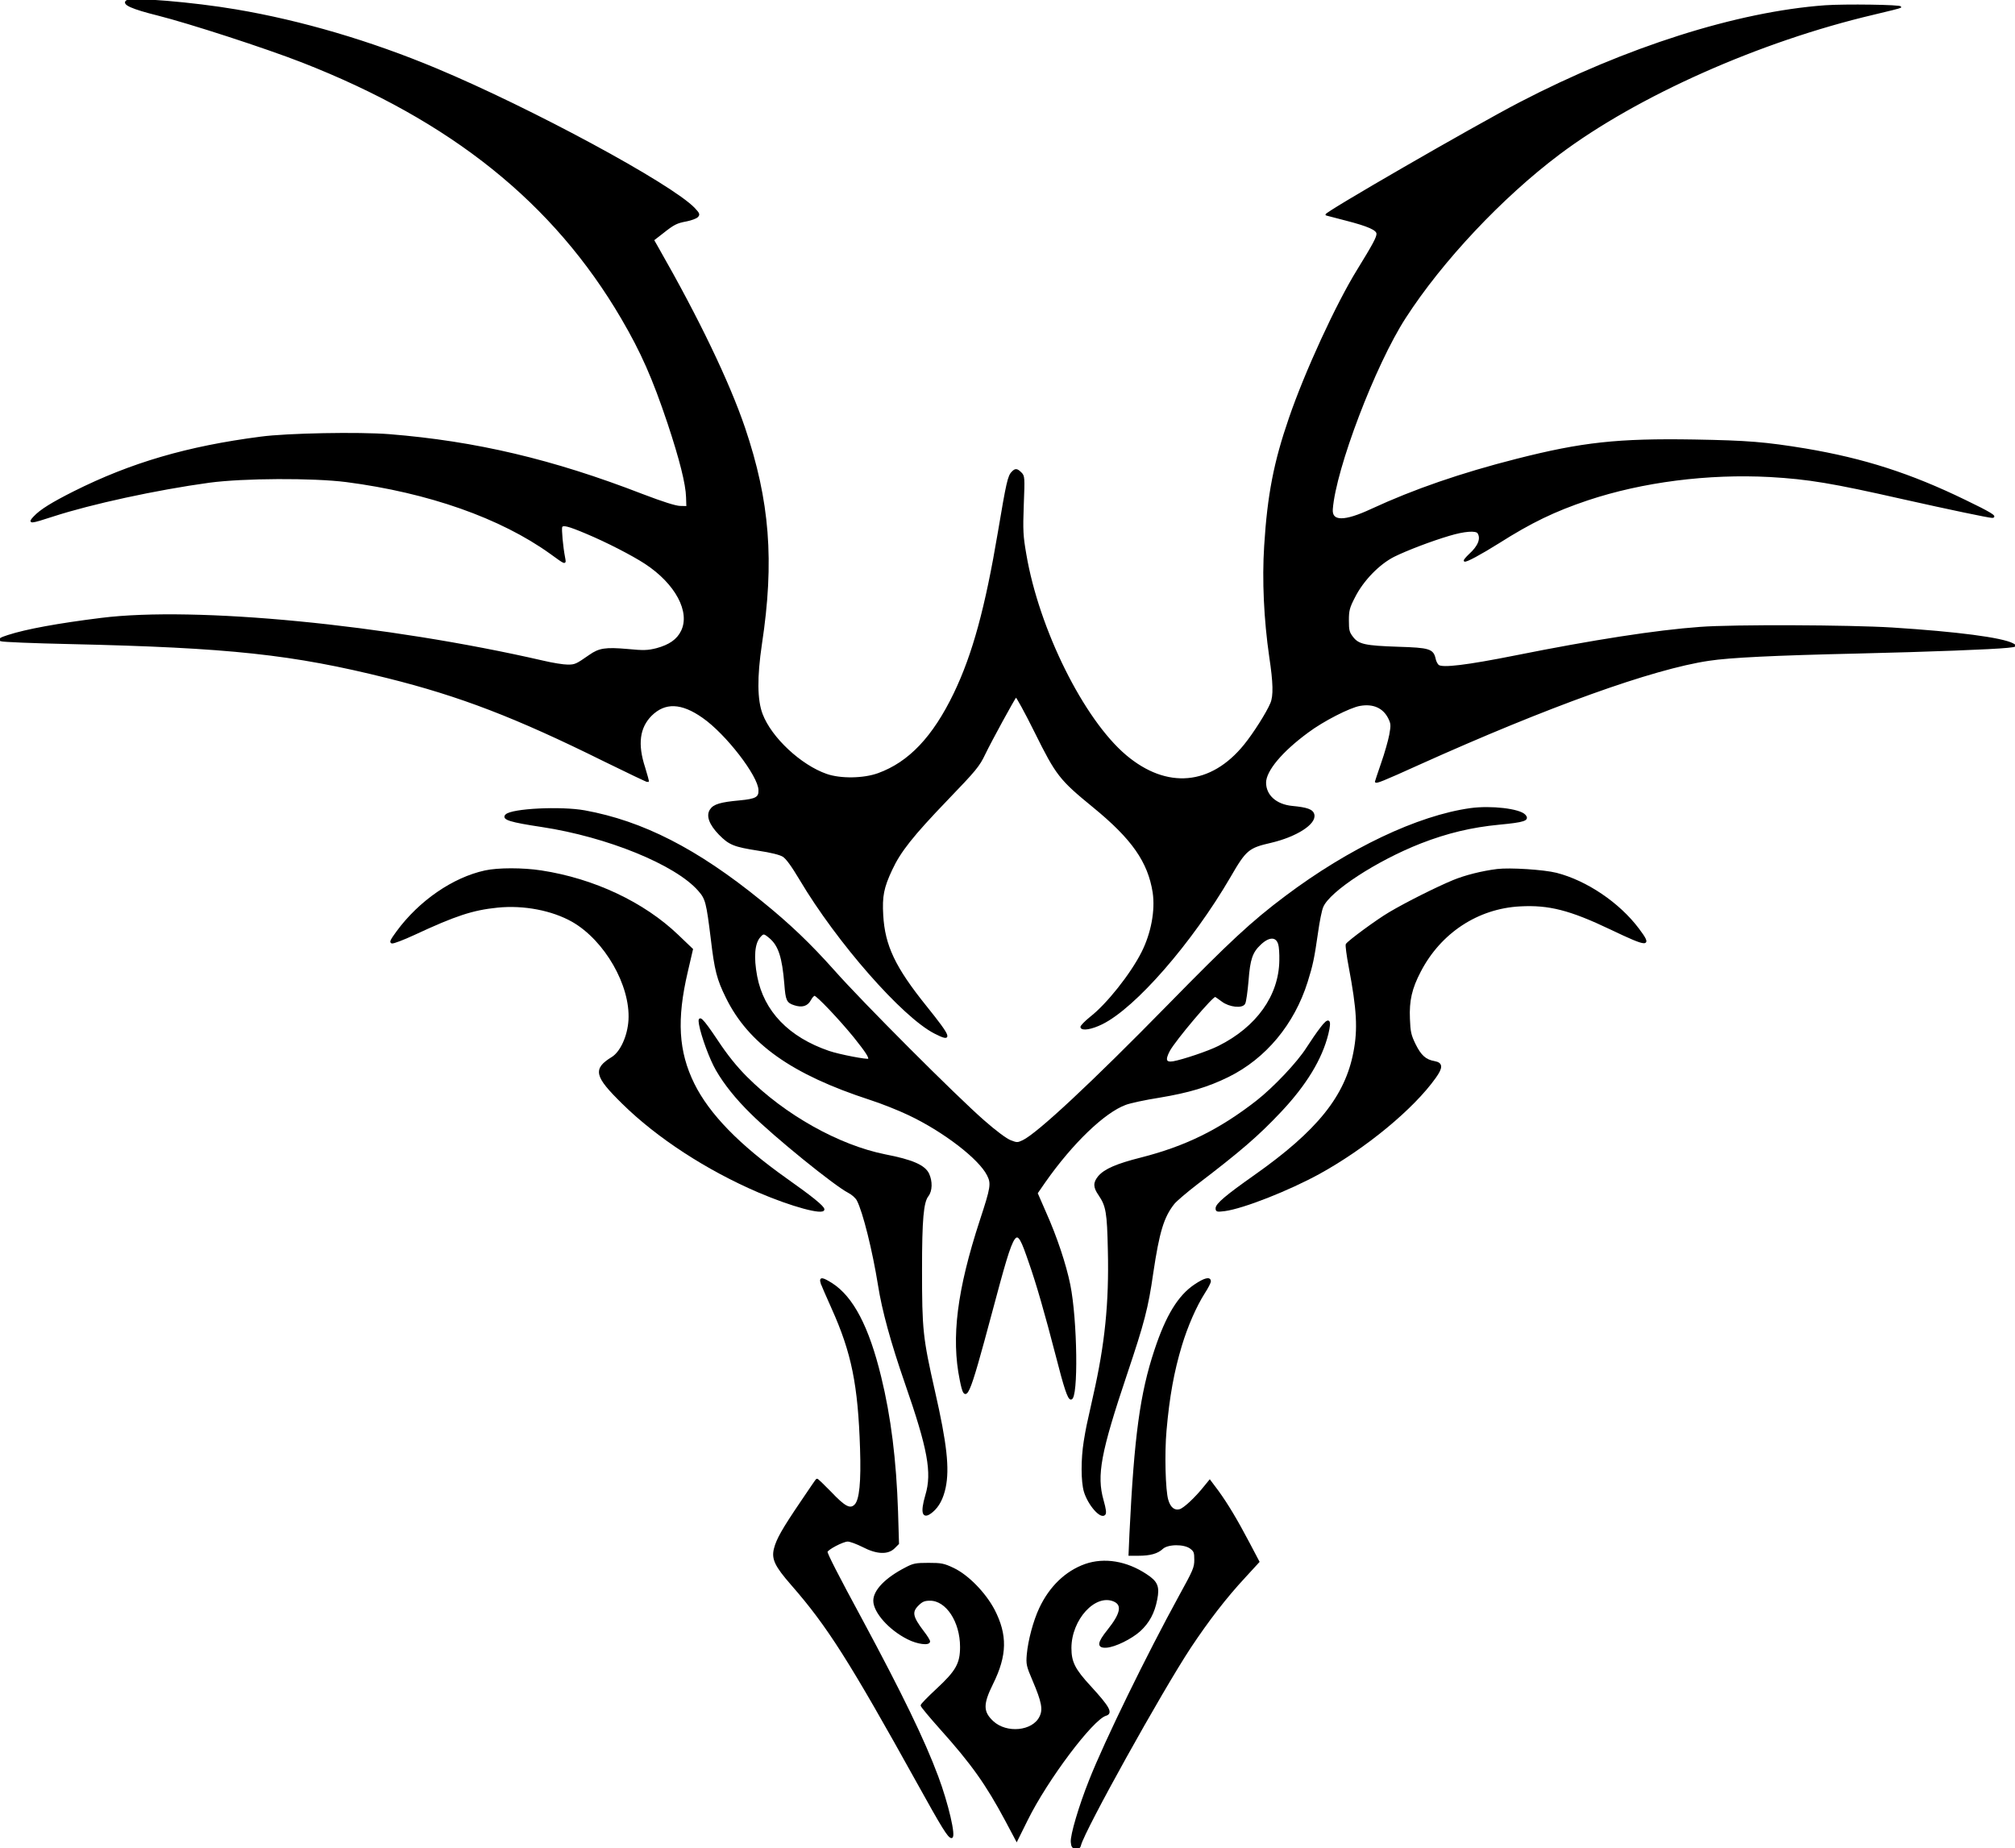 <?xml version="1.0" encoding="UTF-8"?>
<svg id="Layer_1" xmlns="http://www.w3.org/2000/svg" width="1277.4" height="1171.73" viewBox="0 0 1277.4 1171.73" fill="currentColor" stroke="currentColor">>
  <path d="M80.32,.65c-2.7,1.9,3.6,4.7,19.7,8.7,20.2,5.1,68,20.6,91.6,29.8,94.7,37,159.7,89.2,202.7,162.7,12.5,21.4,19.7,37.7,29.4,66.6,7.5,22.6,11.5,38.4,11.7,46.8l.2,6.1-4.5-.1c-3-.1-10.9-2.6-24-7.6-56.8-22-105.6-33.5-160.4-37.9-19.1-1.5-64.6-.7-81.6,1.6-46.2,6-81.9,16.4-118.2,34.6-13.9,7-21.2,11.5-25.2,15.8-3.9,4.1-2.7,4,12-.8,24-7.8,65.3-16.8,98.9-21.4,21.6-2.9,65.7-3.1,87-.4,52.2,6.8,97.9,22.9,129.5,45.6,9.8,7.1,9.4,7,8.6,2.6-1.3-6.7-2.3-17.9-1.8-19.3,.7-1.9,4.3-1,15.9,3.9,12.9,5.4,29.2,13.8,37.3,19.1,19.4,12.7,29.1,30.8,23.1,43.1-2.7,5.6-7.8,9.1-16,11.3-5.6,1.4-8.2,1.5-18.5,.5-13.8-1.2-17.8-.6-23.8,3.6-8.6,6-9.3,6.3-14.1,6.3-2.7,0-9.6-1.1-15.5-2.5-99.7-22.9-220.4-34.6-280.2-27.1-27.3,3.4-47.5,7.1-58.9,10.8-5,1.6-6,2.3-4.7,3,.9,.5,20.6,1.3,43.8,1.8,101.5,2.3,141.1,6.6,201.3,21.6,46.1,11.5,81.3,25,137.4,52.8,15.1,7.4,27.6,13.4,27.8,13.2s-.9-4.1-2.3-8.7c-4.9-14.9-3.5-25.5,4.2-33.3,8.8-8.7,19.4-8.3,33,1.3,14.8,10.3,35.4,37,35.6,46.1,.2,4.9-1.9,6.1-12.4,7.1-12.1,1.1-16.4,2.4-18.4,5.5-2.5,3.7-.5,9.1,5.6,15.4,6.3,6.4,9.2,7.6,24.6,10,8,1.2,13.7,2.6,15.8,3.9,2.2,1.4,5.6,6.1,10.8,14.8,23.7,39.9,65.1,87,85.3,97.3,11.1,5.7,10.3,3.2-5.6-16.6-19.9-24.7-26.5-38.6-27.6-58-.7-12,.4-17.6,5.7-28.9,5.4-11.6,13.2-21.5,35.3-44.5,18-18.7,20.1-21.2,23.8-29,4.1-8.5,18.5-34.8,19.8-36.3,.4-.4,6,9.8,12.4,22.7,13.4,27,15.5,29.8,36.8,47.2,24.7,20.2,34.9,34.8,38,54.3,1.7,11.5-1,26-7.1,38.1-7,13.9-22.2,33-32.6,41.1-3.6,2.9-6.3,5.7-6.1,6.3,.7,1.9,6.6,.9,13.1-2.3,21-10.3,56.8-51.4,81.1-93.1,10-17.3,11.7-18.7,26.1-22,16.1-3.8,28.4-11.7,27-17.4-.7-2.9-4.1-4.1-13.6-5-10.2-1-17-7-17-15.3,.1-7.7,10.3-19.9,26.9-32.1,9.6-7.2,26.6-15.9,33.1-17,8.5-1.5,15,1.4,18.4,8.2,1.7,3.5,1.8,4.5,.7,10.6-.7,3.7-3,11.9-5.2,18.1-2.1,6.2-3.9,11.4-3.9,11.6,0,1,4.6-.8,27.3-11.1,81.5-36.7,148.1-60.7,183.9-66,13-2,41.4-3.4,94.3-4.6,46.3-1.1,85-2.6,94.9-3.6,5.6-.6,5.8-.7,3.5-1.9-7-3.7-35.5-7.4-76.4-10-27.2-1.7-101.2-2-121.9-.4-27.8,2-68.2,8.3-116.6,18-31.6,6.3-46.8,8.1-49.4,6-.8-.7-1.8-2.6-2.1-4.2-1.3-5.9-3.6-6.6-23.2-7.2-21.1-.7-25.4-1.6-29.1-6.5-2.4-3.1-2.7-4.5-2.7-10.7s.4-8.1,4-15c5.3-10.5,15.5-21,25-25.8,8.1-4,23.5-9.9,35-13.3,9.6-2.9,17.2-3.5,18.5-1.4,2.3,3.6,.3,8.6-5.5,13.8-2,1.9-3.4,3.6-3.2,3.9,.8,.7,10.2-4.4,21.7-11.6,20.5-13,35.2-20.1,56.3-27.2,34.8-11.6,76.3-16.9,115.7-14.8,24.3,1.4,39.4,3.9,84,14,29.9,6.7,54.7,11.9,56.8,11.9,3.1-.1-1.5-2.9-17.3-10.5-34.6-16.8-63.8-26.2-101-32.5-25.6-4.2-36.7-5.1-70.5-5.7-48.6-.8-71.2,1.7-112.5,12.2-35.4,9-65.2,19.3-92,31.7q-26.1,12.2-25.2-.2c1.9-25.6,27-91.7,46.3-121.5,23.3-36.1,61.2-76.4,97.6-103.8,49.4-37.1,127.1-71.7,199.4-88.7,9.1-2.1,16.8-4.1,17-4.3,1.1-1.1-35.4-1.6-47.8-.7-55.7,4.1-125.9,26.4-193.3,61.4-29.4,15.3-124.8,70.4-122.8,70.9,1,.3,6.5,1.7,12.3,3.2,14.4,3.7,20,6.2,20,8.9,0,2.4-2.5,7-12.4,23.1-13.3,21.5-33.2,64.7-43.2,94-9.5,27.5-13.6,48.5-15.6,80.7-1.4,21.7-.2,46.8,3.2,70.3,2.5,16.5,2.7,24.9,.7,29.6-2.5,6-10.8,19.1-16.8,26.5-21.2,26.1-49.4,28.6-75.4,6.7-26.9-22.7-55.4-79.9-63.5-127.8-2-11.5-2.2-15-1.6-31.2,.7-17.5,.6-18.3-1.3-20.2-2.5-2.5-3.5-2.6-5.4-.6-2.5,2.4-3.4,6.5-8.7,38-8.1,48.1-16.1,77.5-28,102.3-13.4,27.8-28.7,43.9-48.3,51-9.3,3.4-24,3.6-32.9,.5-16.4-5.7-35.2-23.2-40.9-38.2-3.5-9-3.6-23.7-.5-44.6,8-52.7,5-90.7-10.7-137.1-9.9-29-29-68.9-54.8-114l-2.9-5.1,5.8-4.5c7.3-5.8,9-6.6,15.4-7.8,2.9-.6,5.9-1.7,6.7-2.5,1.3-1.3,1.1-1.9-1.9-5.1-14.6-15.3-103.5-63.3-163.5-88.4C234.82,26.35,191.02,13.45,149.62,6.45,122.62,1.85,83.32-1.45,80.32,.65Z" />
  <path d="M932.12,512.85c-33.3,4.7-76.7,25.3-117,55.6-21.6,16.2-35.1,28.8-74.5,69-48.2,49.2-82.8,81.5-92.1,85.9-3.4,1.6-3.9,1.6-8,0-2.6-1-9.4-6-17.1-12.8-17.6-15.4-76.7-74.5-95-95.2-14.9-16.7-27.8-29.1-46.1-43.9-40.6-33-75-50.5-111.7-57.2-15.1-2.7-46.1-1.2-49.8,2.5-2.5,2.5,2.8,4.1,22.8,7.1,41.4,6.3,84.7,23.9,99.3,40.5,4.8,5.4,5.3,7.6,8.2,31,2.3,19.6,3.8,25.5,9.5,37,14.3,29.1,41.6,48.4,91,64.5,7.2,2.3,18.2,6.7,24.5,9.7,22,10.4,44.6,27.7,50,38.3,2.8,5.5,2.5,7.7-4.5,29-14.4,44.1-18.2,74.2-12.7,101,3.2,16,4.5,13.3,19.7-43.5,15-56,15.3-56.4,23.9-31.5,4.8,13.5,10.5,33.5,17.1,59,5.4,21.2,7.7,28,9.3,28,4.3,0,3.6-50-.9-72.3-2.6-12.8-8.4-30.3-15.3-45.7l-5.4-12.4,4.9-7.1c17.4-24.8,37.7-44.3,51.2-49.3,2.8-1.1,12.5-3.2,21.5-4.6,18.6-3.1,30.7-6.7,43.7-13.1,23.5-11.6,41.5-33.2,49.9-60,3.3-10.5,4.2-14.8,6.5-30.8,1-7.3,2.5-14.8,3.4-16.7,4.2-10.1,34.1-29.6,62.2-40.6,16.7-6.5,32.1-10.2,49.8-11.9,15.9-1.5,18.9-2.5,16.2-5.5-3.4-3.7-21.4-5.8-34.5-4Zm-444,81.6c5.8,4.9,8.2,12.4,9.6,29.4,.8,10.2,1.3,11.5,5.9,13,4.8,1.6,8.1,.6,10-3,.9-1.7,2.1-3,2.8-3,1.6,0,16,15.2,25.2,26.5,7.6,9.5,10.1,13.3,9.1,14.3-.8,.8-18.9-2.7-25.3-4.9-25.7-8.8-41.6-25.3-45.9-47.7-2.3-12.3-1.6-21.2,2.2-25.3,2.2-2.5,2.7-2.4,6.4,.7Zm322.7,4.2c.5,1.5,.8,6.1,.7,10.3-.3,22.4-14.6,42.5-38.9,54.6-6.5,3.3-22.7,8.7-28.8,9.8-5,.8-5.8-1.3-2.7-7.2,3.5-6.6,27.9-35.5,29.3-34.6,.7,.3,2.7,1.8,4.5,3.1,4.5,3.4,12.6,4.3,14,1.5,.6-1,1.5-7.6,2.1-14.5,1-13.6,2.6-18.1,7.8-23,5.6-5.4,10.5-5.4,12,0Z" />
  <path d="M307.52,552.35c-20.2,4.4-41.6,19.1-55.8,38.5-3.8,5.2-4.5,6.6-3.2,6.8,.9,.2,7.2-2.2,13.9-5.3,26.2-12.2,37.1-15.8,52.9-17.4,16.8-1.7,34.8,1.8,47.7,9.1,20.7,11.9,37.2,40.6,35.9,62.7-.6,10.1-5.2,20.3-10.8,23.8-11.9,7.3-10.9,11.6,6.6,28.8,22,21.7,53.5,42.2,86.4,56.3,20.8,8.9,41,14.4,41,11.1,0-1.7-7.5-7.8-23.8-19.3-29.9-21.2-49-40.8-58.6-60.2-10.1-20.5-11.3-40.9-4.2-71.2l3.3-14.2-9.2-8.8c-21.6-20.7-53.2-35.6-86.5-40.7-11.6-1.8-27.4-1.8-35.6,0Z" />
  <path d="M949.12,551.45c-9.6,1.2-20.3,3.9-27.8,7-10.6,4.4-29.6,13.9-40.4,20.3-8,4.7-25.9,17.9-27.3,20-.3,.6,.5,7,1.9,14.3,5.1,27,5.8,39.4,3,53.9-5.3,28.2-23.1,50.3-63.1,78.5-17.9,12.6-24.3,18-24.3,20.6,0,1.8,.4,1.9,5.3,1.3,11.8-1.6,40.5-12.9,60-23.6,29.5-16.3,59.5-41.1,73.4-60.7,4.5-6.3,4.4-8.9-.4-9.8-5.8-1-8.9-3.8-12.5-11.1-2.8-5.8-3.3-7.9-3.6-16.2-.5-11.6,1.3-19.4,6.9-30.1,12.8-24.7,36.5-40.3,63.4-41.7,18.3-1,31.7,2.4,57.5,14.7,24.1,11.5,26,11.5,17.5,.2-12.3-16.4-32.9-30.3-52-35.2-7.9-2-29.5-3.4-37.5-2.4Z" />
  <path d="M443.62,649.45c1.4,7.6,6.7,22,10.7,28.9,5.2,9,12.7,18.3,22,27.4,14.8,14.7,52.9,45.6,61.7,50.1,2.2,1.1,4.7,3.3,5.6,5,3.9,7.4,10,32.2,13.5,54,2.5,15.9,8,36,17,62,14.5,41.7,17.3,56.8,13,71.1-3.4,11.6-2,15.3,3.9,10.3,3.9-3.3,6.5-8.2,8-15.2,2.5-12,.8-27.7-6.8-61-7.7-34-8.2-38.9-8.2-77.2,0-31.9,1-42.7,4.1-46.7,2.5-3.2,2.6-9.2,.4-13.9-2.5-5.2-10.3-8.6-27.4-11.9-29.5-5.9-63.9-25.2-88-49.4-6.5-6.5-12.5-14-18.5-23.1-9.7-14.5-12.1-16.7-11-10.4Z" />
  <path d="M837.52,651.65c-2.2,2.8-6.1,8.5-8.8,12.7-5.9,9.4-21.2,25.5-32.1,34-23.7,18.4-45,28.8-73.2,36-15.5,3.9-23,7.2-26.8,11.6-3.2,3.9-3.2,6.6,.2,11.5,4.8,7.1,5.5,11.2,6,35.3,.8,33.2-1.9,59.6-9.3,92.1-4.7,21-4.4,19.5-6,29-1.8,11.3-1.8,25.3,.1,31.8,2.5,8.2,10.1,17,12.6,14.5,.8-.8,.5-3.2-1.1-8.9-4.5-15.9-1.8-30.4,15-80.4,10.9-32.5,13.3-41.5,16.5-63.9,3.9-26,6.7-35.4,13.4-43.9,1.4-1.8,8-7.4,14.6-12.5,27.4-20.9,38.8-30.7,53.2-46,16-17,25.9-33.3,29.8-49.1,2.2-9.1,.9-10.4-4.1-3.8Z" />
  <path d="M520.62,813.05c.4,1.3,3.5,8.6,7,16.3,12.7,28.2,16.8,48.6,18.1,89,.7,21.2-.4,32.7-3.6,35.9s-6.7,1.3-15.7-8.2c-4.6-4.7-8.4-8.4-8.6-8.1-.3,.2-4.7,6.7-9.9,14.4-11.6,17.1-15.3,23.6-16.8,29.6-1.6,6.4,.5,10.8,10.8,22.6,22.9,26.2,36.7,47.9,80.2,126.3,15.3,27.6,19.2,34,21.1,34,2.5,0-2.5-21.4-8.9-38.5-8.6-23.1-22.9-52.5-47.9-99-15.7-29-22.3-42-22.3-43.5,0-1.6,10.2-7,13.3-7,1.5,0,5.8,1.6,9.6,3.5,8.8,4.6,15.8,4.9,19.8,.9l2.6-2.6-.6-20.2c-1.1-32.9-4.5-60.2-10.7-85.5-7.7-31.7-17.6-50.5-30.8-59-5.9-3.7-7.6-4-6.7-.9Z" />
  <path d="M757.52,814.75c-10.3,6.9-18,19.5-25.2,41.3-9.1,27.4-12.8,54.5-15.8,116l-.6,13.8h5.8c7.4,0,12-1.3,15.1-4.2,3.4-3.2,13.9-3.3,18-.2,2.5,1.9,2.8,2.8,2.8,7.5,0,5-.9,6.9-9.7,22.9-20.5,37.4-47.3,92.2-57.1,117.1-6.4,16.1-11.9,34.6-11.5,38.9,.2,2.8,.8,3.6,2.6,3.8,1.7,.3,2.5-.2,2.9-1.9,2.6-9.9,51.3-97.5,69.7-125.4,11.3-17,22.5-31.6,34.5-44.5l8.9-9.7-6-11.4c-8-15.2-13.9-25-19.9-33.3l-5.1-6.8-3.1,3.8c-5.9,7.4-13.3,14.3-16,14.9-3.5,.9-6.3-1.4-7.7-6.4-1.8-6-2.4-29.7-1.1-44.1,1.9-21.6,4.8-37.4,9.7-53.7,3.8-12.6,9.3-25.1,14.7-33.6,2.1-3.2,3.7-6.4,3.7-7.2,0-2.6-3.5-1.7-9.6,2.4Z" />
  <path d="M688.02,992.05c-12.3,4.4-22.4,14.1-28.8,27.8-3.7,7.9-7,20.2-7.8,29.1-.5,6.1-.3,7.2,3.6,16.3,5.8,13.6,6.8,18.6,4.4,23.3-4.6,9.5-21.4,11.1-30.1,3-6.6-6.2-6.7-11.1-.2-24.2,8.9-18,9.1-30.8,.9-46.7-5.7-10.7-16.4-21.7-25.6-26.1-6.1-2.9-7.7-3.2-15.8-3.2s-9.6,.3-14.5,2.9c-12.6,6.5-20,14.2-20,20.6,0,7.2,9.8,18.2,21.4,24,6,3.1,13.6,4.1,13.6,1.8,0-.6-1.7-3.4-3.9-6.2-7.2-9.5-7.8-12.6-3-17.2,2.4-2.3,3.9-2.9,7.4-2.9,10.5,0,19.5,13.7,19.5,29.8,0,10.6-2.7,15.4-15.1,26.9-5.4,5-9.9,9.6-9.9,10.2s5.5,7.2,12.1,14.6c20,22.3,29.2,35.3,41.5,58.3l6.8,12.8,6.6-13.3c12.6-25.5,41.3-63.7,49.8-66.3,4.2-1.2,2.2-4.9-9.8-18-10.1-10.9-12.4-15.6-12.4-24.6,.1-18.2,15.3-34.9,27.4-29.9,5.9,2.5,4.8,8.2-3.6,18.7-6.5,8.1-6.8,10.9-1.2,10.6,5.4-.3,15.9-5.5,21.3-10.4,5.6-5.2,8.9-11.3,10.5-19.7,1.6-8.1,.4-11.1-6.5-15.6-12.5-8.3-26.5-10.6-38.6-6.4Z" />
</svg>